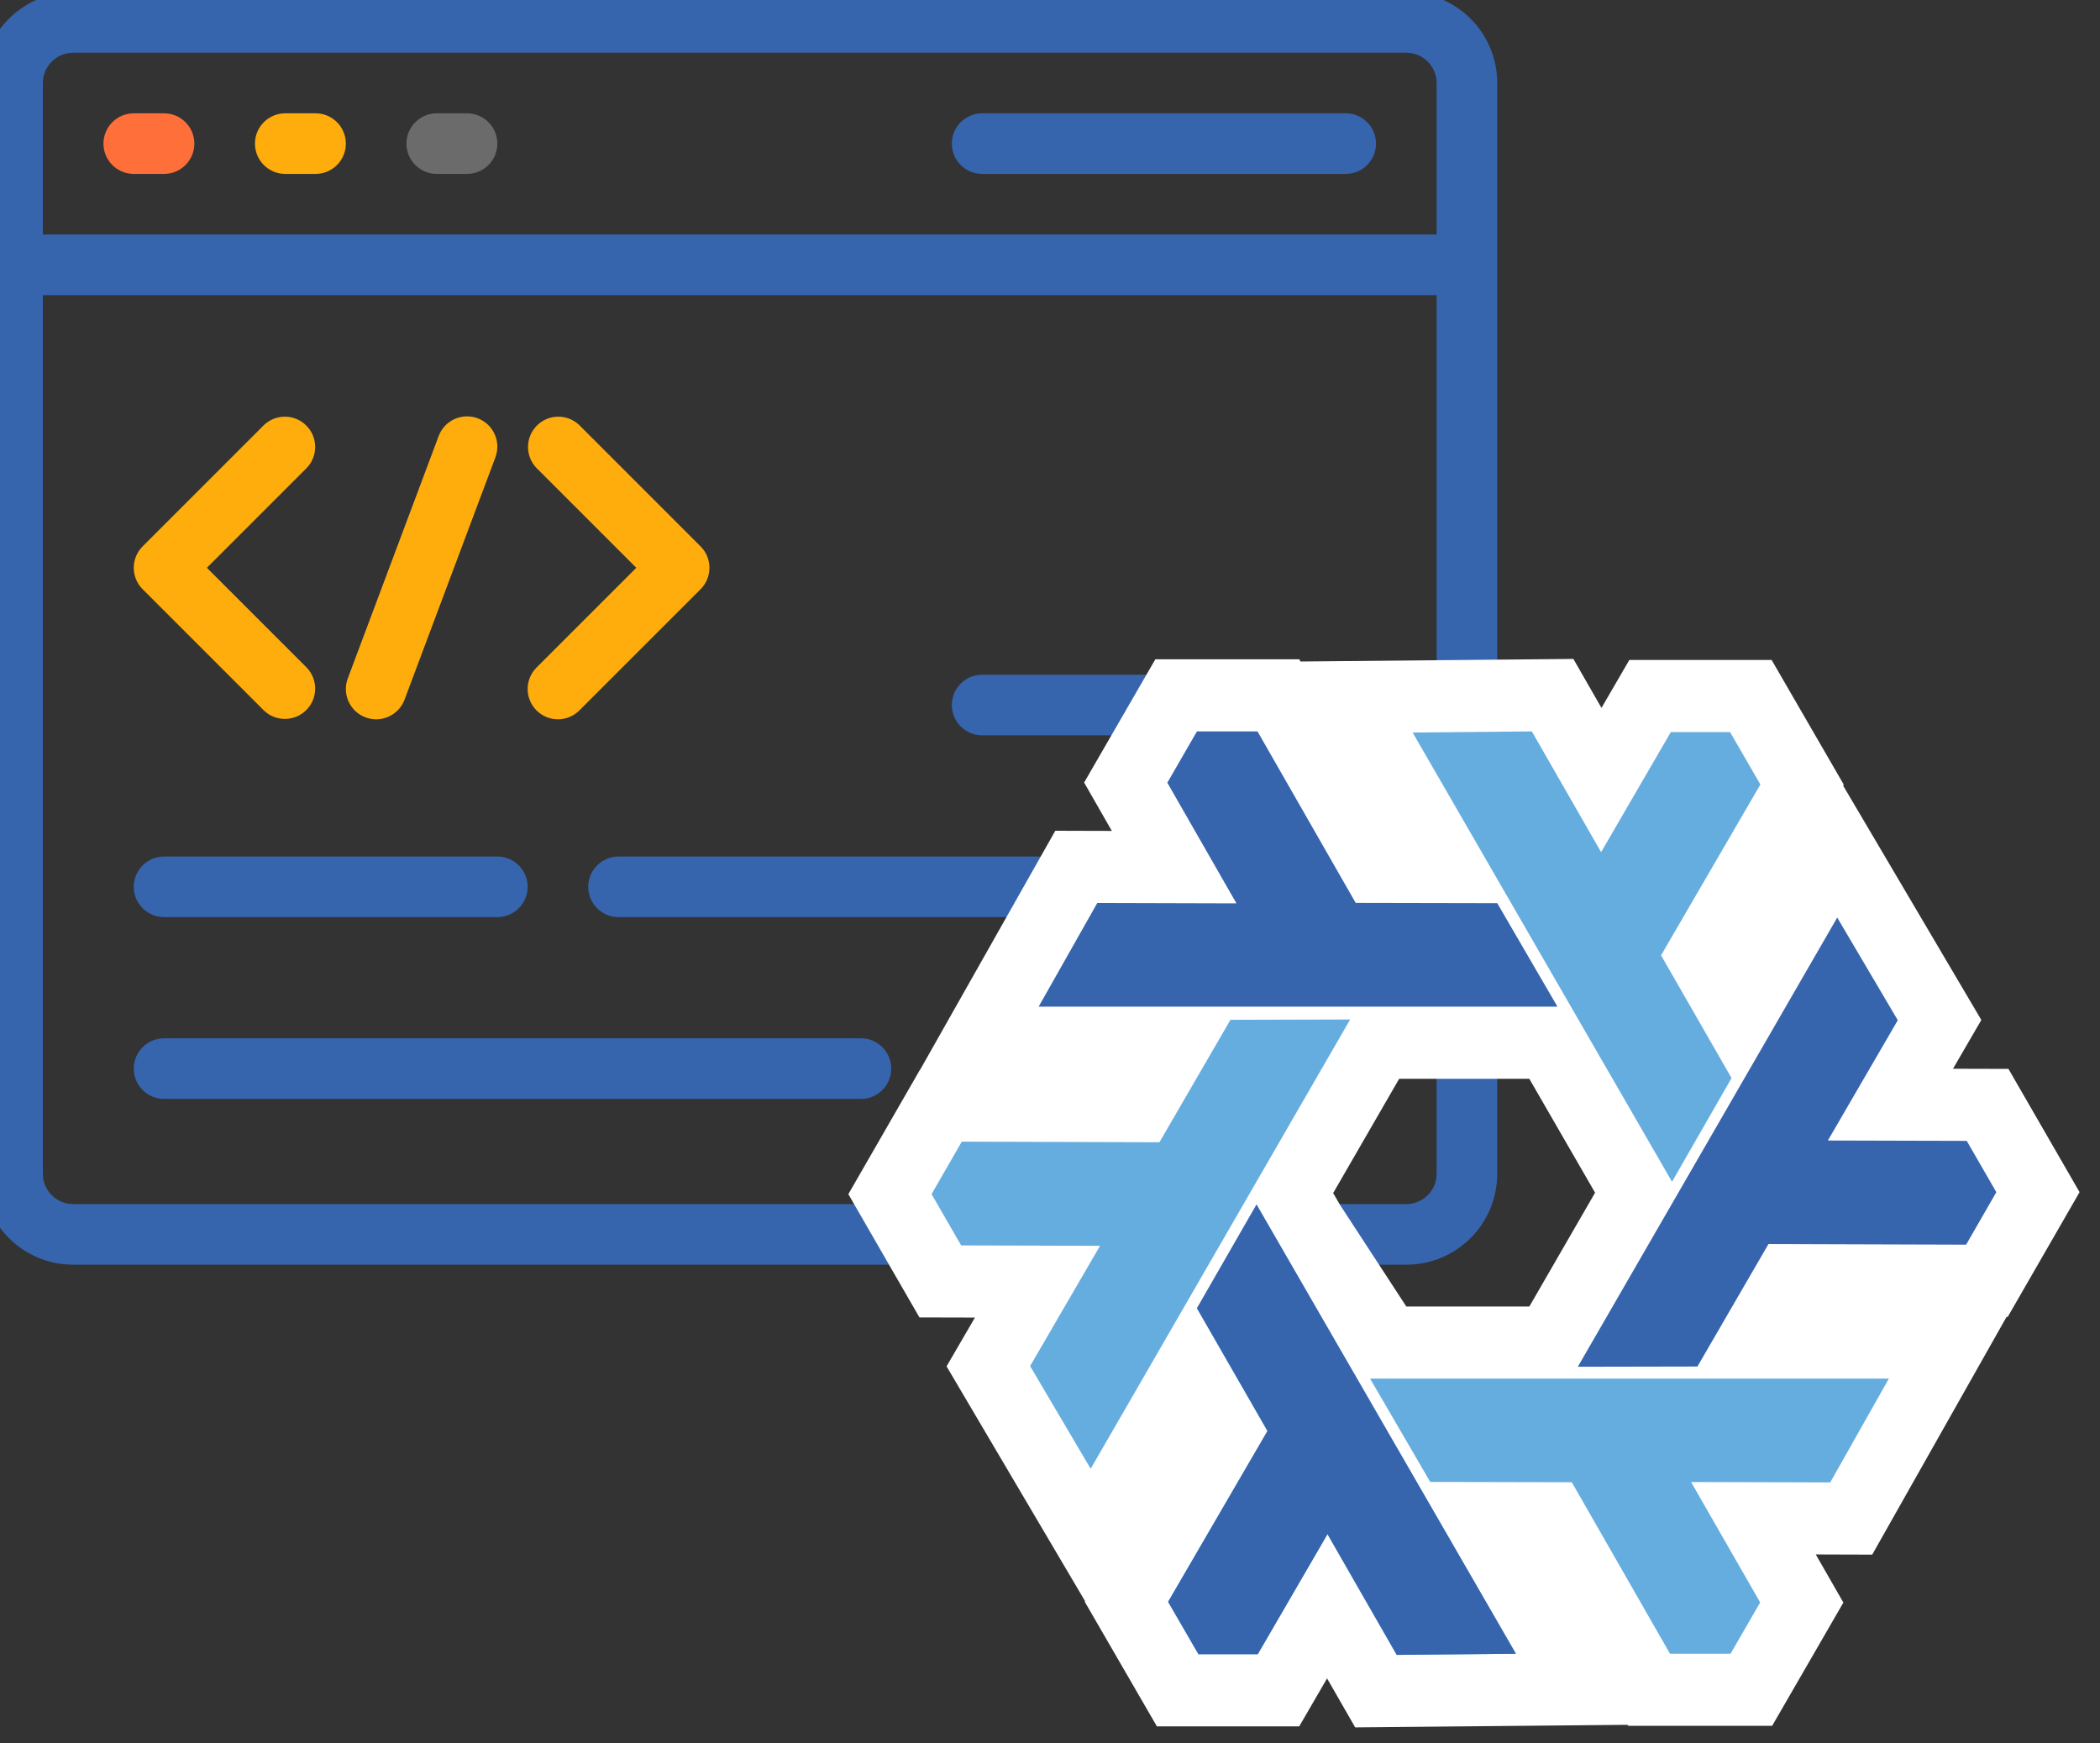 <svg xmlns="http://www.w3.org/2000/svg" xmlns:svg="http://www.w3.org/2000/svg" id="svg3297" width="206" height="171" version="1.1" viewBox="0 0 206 171"><rect x="0" y="0" width="206" height="171" fill="#333333" stroke="none"/><defs id="defs3291"><linearGradient id="linearGradient706" x1="-41.009" x2="-39.053" y1="1076.862" y2="1079.474" gradientTransform="matrix(1,0,0,-1,1212.965,5671.553)" gradientUnits="userSpaceOnUse" spreadMethod="pad"><stop style="stop-opacity:1;stop-color:#4e89c8" id="stop700" offset="0"/><stop style="stop-opacity:1;stop-color:#65a4d7" id="stop702" offset=".243"/><stop style="stop-opacity:1;stop-color:#66addf" id="stop704" offset="1"/></linearGradient><linearGradient id="linearGradient871" x1="-65.863" x2="-64.624" y1="1059.755" y2="1061.409" gradientTransform="matrix(1,0,0,-1,3638.332,5628.819)" gradientUnits="userSpaceOnUse" spreadMethod="pad"><stop style="stop-opacity:1;stop-color:#4e89c8" id="stop865" offset="0"/><stop style="stop-opacity:1;stop-color:#65a4d7" id="stop867" offset=".243"/><stop style="stop-opacity:1;stop-color:#66addf" id="stop869" offset="1"/></linearGradient></defs><g id="layer1" transform="translate(-77.673,-125.891)"><g style="stroke-width:.265" id="g5465" transform="matrix(0.332,0,0,0.332,-1288.027,-699.734)"><path style="fill:#3665ae;fill-opacity:1;fill-rule:nonzero;stroke:none;stroke-width:1.061" id="path809" d="m 4529.077,2484.494 h -393.906 c -14.837,0 -26.861,12.025 -26.861,26.857 v 322.289 c 0,14.833 12.024,26.857 26.861,26.857 h 393.906 c 14.832,0 26.856,-12.024 26.856,-26.857 V 2511.351 c 0,-14.832 -12.025,-26.857 -26.856,-26.857 z m -393.906,17.904 h 393.906 c 4.943,0 8.952,4.01 8.952,8.952 v 44.761 h -411.811 v -44.761 c 0,-4.942 4.01,-8.952 8.952,-8.952 z m 393.906,340.193 h -393.906 c -4.942,0 -8.952,-4.014 -8.952,-8.952 v -259.623 h 411.811 v 259.623 c 0,4.938 -4.009,8.952 -8.952,8.952 z"/><path style="fill:#ff6f3a;fill-opacity:1;fill-rule:nonzero;stroke:none;stroke-width:1.061" id="path813" d="m 4153.075,2538.208 h 8.952 c 4.942,0 8.952,-4.01 8.952,-8.952 0,-4.942 -4.01,-8.952 -8.952,-8.952 h -8.952 c -4.942,0 -8.952,4.01 -8.952,8.952 0,4.942 4.01,8.952 8.952,8.952 z"/><path style="fill:#ffac0d;fill-opacity:1;fill-rule:nonzero;stroke:none;stroke-width:1.061" id="path817" d="m 4197.837,2538.208 h 8.952 c 4.942,0 8.952,-4.01 8.952,-8.952 0,-4.942 -4.01,-8.952 -8.952,-8.952 h -8.952 c -4.943,0 -8.952,4.01 -8.952,8.952 0,4.942 4.01,8.952 8.952,8.952 z"/><path style="fill:#6b6b6b;fill-opacity:1;fill-rule:nonzero;stroke:none;stroke-width:1.061" id="path821" d="m 4242.598,2538.208 h 8.952 c 4.942,0 8.952,-4.01 8.952,-8.952 0,-4.942 -4.01,-8.952 -8.952,-8.952 h -8.952 c -4.942,0 -8.952,4.01 -8.952,8.952 0,4.942 4.01,8.952 8.952,8.952 z"/><path style="fill:#3665ae;fill-opacity:1;fill-rule:nonzero;stroke:none;stroke-width:1.061" id="path825" d="m 4403.742,2538.208 h 107.431 c 4.943,0 8.952,-4.01 8.952,-8.952 0,-4.942 -4.01,-8.952 -8.952,-8.952 h -107.431 c -4.943,0 -8.952,4.01 -8.952,8.952 0,4.942 4.01,8.952 8.952,8.952 z"/><path style="fill:#ffac0d;fill-opacity:1;fill-rule:nonzero;stroke:none;stroke-width:1.061" id="path829" d="m 4191.507,2696.729 c 3.513,3.39 9.099,3.343 12.55,-0.114 3.456,-3.451 3.503,-9.033 0.109,-12.545 l -29.479,-29.48 29.479,-29.484 c 3.394,-3.513 3.347,-9.094 -0.109,-12.545 -3.451,-3.456 -9.037,-3.503 -12.55,-0.114 l -35.809,35.814 c -3.499,3.494 -3.499,9.16 0,12.659 l 35.809,35.809 z"/><path style="fill:#ffac0d;fill-opacity:1;fill-rule:nonzero;stroke:none;stroke-width:1.061" id="path833" d="m 4272.077,2696.729 c 3.498,3.499 9.165,3.499 12.659,0 l 35.813,-35.809 c 3.494,-3.498 3.494,-9.165 0,-12.659 l -35.813,-35.814 c -3.513,-3.389 -9.094,-3.342 -12.545,0.114 -3.456,3.451 -3.503,9.032 -0.114,12.545 l 29.484,29.484 -29.484,29.48 c -3.494,3.498 -3.494,9.161 0,12.659 z"/><path style="fill:#ffac0d;fill-opacity:1;fill-rule:nonzero;stroke:none;stroke-width:1.061" id="path837" d="m 4221.554,2698.784 c 2.22,0.843 4.682,0.753 6.846,-0.227 2.163,-0.985 3.849,-2.784 4.682,-5.004 l 26.857,-71.623 c 1.728,-4.63 -0.625,-9.79 -5.25,-11.518 -4.635,-1.733 -9.795,0.62 -11.523,5.25 l -26.857,71.618 c -1.723,4.63 0.62,9.776 5.245,11.504 z"/><path style="fill:#3665ae;fill-opacity:1;fill-rule:nonzero;stroke:none;stroke-width:1.061" id="path841" d="m 4502.221,2686.182 h -98.479 c -4.943,0 -8.952,4.01 -8.952,8.952 0,4.942 4.01,8.952 8.952,8.952 h 98.479 c 4.942,0 8.952,-4.01 8.952,-8.952 0,-4.943 -4.01,-8.952 -8.952,-8.952 z"/><path style="fill:#3665ae;fill-opacity:1;fill-rule:nonzero;stroke:none;stroke-width:1.061" id="path845" d="m 4502.221,2739.895 h -205.906 c -4.942,0 -8.957,4.01 -8.957,8.953 0,4.942 4.015,8.952 8.957,8.952 h 205.906 c 4.942,0 8.952,-4.01 8.952,-8.952 0,-4.943 -4.01,-8.953 -8.952,-8.953 z"/><path style="fill:#3665ae;fill-opacity:1;fill-rule:nonzero;stroke:none;stroke-width:1.061" id="path849" d="m 4162.028,2757.8 h 98.474 c 4.942,0 8.952,-4.01 8.952,-8.952 0,-4.943 -4.01,-8.953 -8.952,-8.953 h -98.474 c -4.942,0 -8.952,4.01 -8.952,8.953 0,4.942 4.01,8.952 8.952,8.952 z"/><path style="fill:#3665ae;fill-opacity:1;fill-rule:nonzero;stroke:none;stroke-width:1.061" id="path853" d="m 4502.221,2788.874 h -98.479 c -4.943,0 -8.952,4.015 -8.952,8.952 0,4.943 4.01,8.953 8.952,8.953 h 98.479 c 4.942,0 8.952,-4.01 8.952,-8.953 0,-4.938 -4.01,-8.952 -8.952,-8.952 z"/><path style="fill:#3665ae;fill-opacity:1;fill-rule:nonzero;stroke:none;stroke-width:1.061" id="path857" d="m 4367.933,2793.608 h -205.905 c -4.942,0 -8.952,4.015 -8.952,8.952 0,4.943 4.01,8.953 8.952,8.953 h 205.905 c 4.943,0 8.952,-4.01 8.952,-8.953 0,-4.938 -4.01,-8.952 -8.952,-8.952 z"/><path style="fill:#fff;fill-opacity:1;fill-rule:nonzero;stroke:none;stroke-width:1.061" id="path861" d="m 4728,2839.065 -21.015,-36.42 -16.385,-0.042 8.374,-14.411 -40.832,-69.241 0.18,-0.312 -21.309,-36.813 h -42.048 l -8.227,14.16 -8.304,-14.472 -80.608,0.762 -0.37,-0.648 h -42.541 l -21.039,36.41 8.19,14.293 -16.707,-0.047 -39.88,70.515 h -0.048 l -21.218,36.86 21.01,36.419 16.39,0.043 -8.379,14.415 40.926,69.383 -0.099,0.17 21.313,36.812 h 42.062 l 8.228,-14.165 8.304,14.472 80.489,-0.758 0.171,0.294 h 42.541 l 21.043,-36.414 -8.157,-14.217 16.678,0.052 39.691,-70.24 h 0.346 l 21.228,-36.86 z m -166.536,33.792 h -32.386 l -19.656,-30.128 -1.96,-3.395 19.504,-33.773 h 38.446 l 19.438,33.664 -19.424,33.631 z"/><path style="fill:url(#linearGradient871);fill-opacity:1;fill-rule:evenodd;stroke:none;stroke-width:1.061" id="path873" d="m 4484.822,2842.729 76.641,132.73 -35.222,0.331 -20.456,-35.671 -20.608,35.477 h -17.521 l -8.966,-15.485 29.361,-50.48 -20.84,-36.263 17.611,-30.639 z"/><path style="fill:#66addf;fill-opacity:1;fill-rule:evenodd;stroke:none;stroke-width:1.061" id="path877" d="m 4512.483,2788.045 -76.669,132.749 -17.895,-30.341 20.66,-35.539 -41.031,-0.109 -8.748,-15.159 8.928,-15.504 58.4,0.18 20.991,-36.183 35.364,-0.095 z"/><path style="fill:#66addf;fill-opacity:1;fill-rule:evenodd;stroke:none;stroke-width:1.061" id="path881" d="m 4518.368,2894.161 h 153.286 l -17.327,30.663 -41.116,-0.114 20.418,35.582 -8.753,15.149 h -17.895 l -29.011,-50.664 -41.826,-0.09 -17.777,-30.525 z"/><path style="fill:#66addf;fill-opacity:1;fill-rule:evenodd;stroke:none;stroke-width:1.061" id="path885" d="m 4607.583,2835.993 -76.641,-132.726 35.222,-0.336 20.461,35.672 20.603,-35.473 h 17.502 l 8.962,15.485 -29.356,50.475 20.835,36.268 -17.587,30.634 z"/><path style="fill:#3665ae;fill-opacity:1;fill-rule:evenodd;stroke:none;stroke-width:1.061" id="path889" d="m 4484.822,2842.729 76.641,132.73 -35.222,0.331 -20.456,-35.671 -20.608,35.477 h -17.521 l -8.966,-15.485 29.361,-50.48 -20.84,-36.263 17.611,-30.639 z"/><path style="fill:#3665ae;fill-opacity:1;fill-rule:evenodd;stroke:none;stroke-width:1.061" id="path893" d="m 4573.729,2784.258 h -153.29 l 17.327,-30.634 41.116,0.114 -20.423,-35.653 8.753,-15.154 h 17.895 l 29.011,50.669 41.826,0.085 17.786,30.573 z"/><path style="fill:#3665ae;fill-opacity:1;fill-rule:evenodd;stroke:none;stroke-width:1.061" id="path897" d="m 4579.746,2890.657 76.65,-132.725 17.89,30.336 -20.655,35.539 41.03,0.109 8.744,15.158 -8.923,15.509 -58.401,-0.184 -20.991,36.188 -35.345,0.071 z"/></g></g></svg>